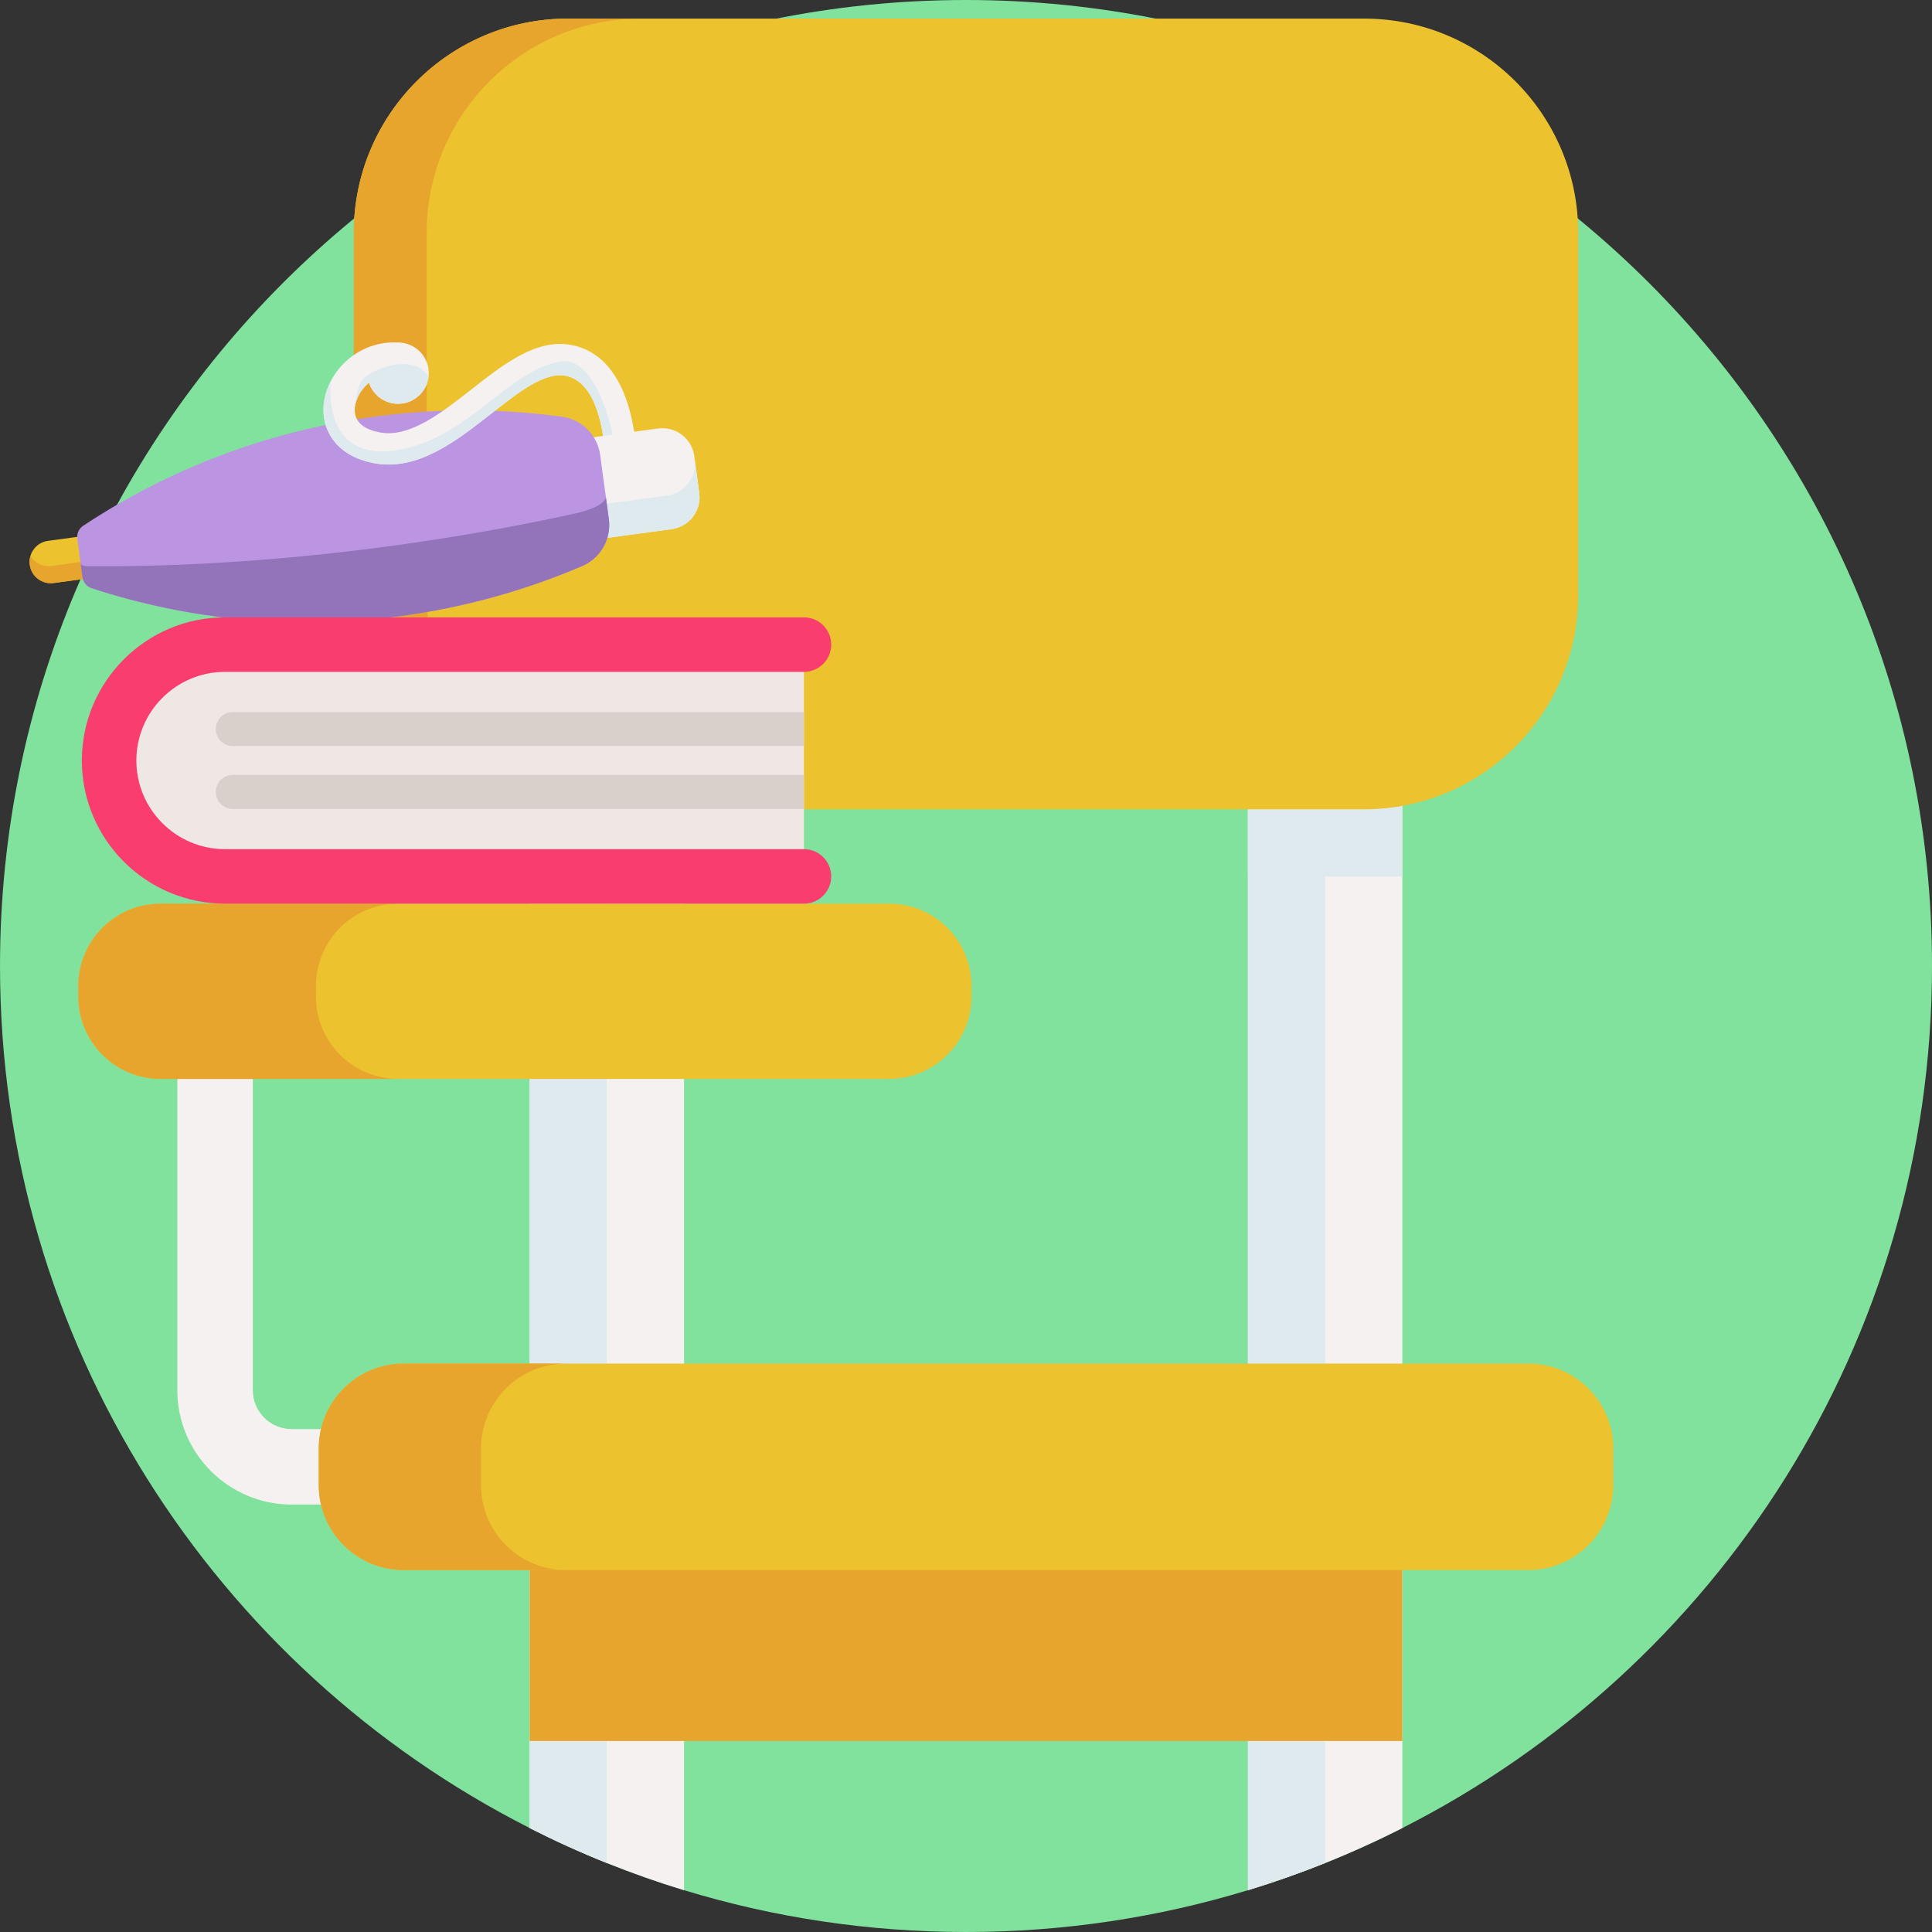 <svg id="Capa_1" enable-background="new 0 0 512 512" height="512" viewBox="0 0 512 512" width="512" xmlns="http://www.w3.org/2000/svg"><rect x="0" y="0" width="512" height="512" fill="#333333" stroke="none"/><g><path d="m512 256c0 99.77-57.08 186.22-140.37 228.45-6.66 3.38-13.48 6.48-20.46 9.27-6.68 2.68-13.5 5.08-20.45 7.2-23.64 7.2-48.73 11.08-74.72 11.08s-51.08-3.88-74.72-11.08c-6.95-2.12-13.77-4.52-20.45-7.2-6.98-2.79-13.8-5.89-20.46-9.27-83.29-42.23-140.37-128.68-140.37-228.45 0-141.38 114.62-256 256-256s256 114.62 256 256z" fill="#80e29d"/><path d="m101.565 398.725h-24.27c-16.705 0-30.295-13.59-30.295-30.295v-105.729h20v105.728c0 5.677 4.618 10.295 10.295 10.295h24.27z" fill="#f6f1f1"/><g><g><g><path d="m140.368 163.604h40.917v219.509h-40.917z" fill="#f6f1f1"/><g fill="#dfeaef"><path d="m140.368 163.604h40.917v68.727h-40.917z"/><path d="m140.368 163.604h20.459v219.509h-20.459z"/></g></g><g><path d="m330.715 163.604h40.917v219.509h-40.917z" fill="#f6f1f1"/><g fill="#dfeaef"><path d="m330.715 163.604h40.917v68.727h-40.917z"/><path d="m330.715 163.604h20.459v219.509h-20.459z"/></g></g></g><g><g><path d="m181.28 374.68v126.24c-6.95-2.12-13.77-4.52-20.45-7.2-6.98-2.79-13.8-5.89-20.46-9.27v-109.77z" fill="#f6f1f1"/><g fill="#dfeaef"><path d="m140.368 374.676h40.917v68.727h-40.917z"/><path d="m160.83 374.68v119.04c-6.98-2.79-13.8-5.89-20.46-9.27v-109.77z"/></g></g><g><path d="m371.63 374.68v109.77c-6.66 3.38-13.48 6.48-20.46 9.27-6.68 2.68-13.5 5.08-20.45 7.2v-126.24z" fill="#f6f1f1"/><g fill="#dfeaef"><path d="m330.715 374.676h40.917v68.727h-40.917z"/><path d="m351.17 374.68v119.04c-6.68 2.68-13.5 5.08-20.45 7.2v-126.24z"/></g></g></g><path d="m140.368 383.112h231.265v78.267h-231.265z" fill="#e7a52e"/><path d="m361.457 214.479h-210.914c-31.363 0-56.787-25.424-56.787-56.787v-95.98c0-31.363 25.424-56.787 56.787-56.787h210.914c31.363 0 56.787 25.424 56.787 56.787v95.98c0 31.362-25.424 56.787-56.787 56.787z" fill="#ecc32e"/><path d="m169.856 214.481h-19.31c-31.36 0-56.79-25.43-56.79-56.79v-95.98c0-31.36 25.43-56.79 56.79-56.79h19.31c-31.36 0-56.78 25.43-56.78 56.79v95.98c0 31.36 25.42 56.79 56.78 56.79z" fill="#e7a52e"/><path d="m405.009 416.09h-298.018c-12.437 0-22.52-10.082-22.52-22.52v-9.692c0-12.437 10.082-22.52 22.52-22.52h298.019c12.437 0 22.52 10.082 22.52 22.52v9.692c-.001 12.438-10.083 22.52-22.521 22.52z" fill="#ecc32e"/><path d="m150.001 416.089h-43.01c-12.43 0-22.52-10.08-22.52-22.52v-9.69c0-12.44 10.09-22.52 22.52-22.52h43.01c-12.44 0-22.52 10.08-22.52 22.52v9.69c0 12.44 10.08 22.52 22.52 22.52z" fill="#e7a52e"/></g><path d="m235.636 239.479h-193.073c-12.047 0-21.813 9.766-21.813 21.813v2.82c0 12.047 9.766 21.813 21.813 21.813h193.073c12.047 0 21.813-9.766 21.813-21.813v-2.82c-.001-12.048-9.767-21.813-21.813-21.813z" fill="#ecc32e"/><path d="m105.553 285.924h-62.99c-12.04 0-21.81-9.76-21.81-21.81v-2.82c0-12.05 9.77-21.81 21.81-21.81h62.99c-12.05 0-21.82 9.76-21.82 21.81v2.82c0 12.05 9.77 21.81 21.82 21.81z" fill="#e7a52e"/><g><path d="m7.889 149.674c.418 3.087 3.259 5.251 6.346 4.833l15.021-2.033-1.513-11.179-15.021 2.033c-3.087.418-5.25 3.259-4.833 6.346z" fill="#ecc32e"/><path d="m183.991 120.876 1.319 9.747c.633 4.674-2.644 8.976-7.318 9.609l-32.64 4.418-3.61-26.673 32.64-4.418c4.674-.633 8.976 2.643 9.609 7.317z" fill="#f6f1f1"/><path d="m184.107 121.716c.633 4.675-2.645 8.973-7.32 9.606l-32.639 4.418 1.206 8.91 32.639-4.418c4.675-.633 7.952-4.936 7.32-9.611z" fill="#dfeaef"/><path d="m8.063 147.344c-.212.733-.28 1.523-.171 2.327.418 3.088 3.255 5.254 6.343 4.836l15.022-2.033-.612-4.52-15.022 2.033c-2.283.31-4.431-.797-5.56-2.643z" fill="#e7a52e"/><path d="m99.094 110.437c-28.497 3.857-54.584 14.024-77.05 28.899-1.146.758-1.747 2.114-1.563 3.475l1.371 10.129c.184 1.361 1.124 2.508 2.43 2.934 25.613 8.373 53.464 11.239 81.961 7.382 16.963-2.296 33.066-6.828 48.072-13.26 4.876-2.096 7.743-7.206 7.032-12.466l-2.293-16.942c-.712-5.259-4.836-9.429-10.092-10.148-16.177-2.211-32.905-2.299-49.868-.003z" fill="#bc95e2"/><path d="m21.369 149.378.482 3.56c.184 1.362 1.125 2.506 2.428 2.936 25.613 8.369 53.468 11.238 81.963 7.381 16.963-2.296 33.066-6.828 48.072-13.26 4.876-2.096 7.743-7.206 7.032-12.466l-.807-5.962c.211 1.56-3.098 3.411-8.108 4.515-15.418 3.386-31.741 6.294-48.704 8.59-28.495 3.857-55.729 5.577-80.235 5.384-1.246-.01-2.068-.276-2.123-.678z" fill="#9373b9"/><path d="m92.973 94.663c-2.224 1.72-4.037 3.893-5.29 6.296 0 0 .001.005-.004.011-.851 1.622-1.448 3.341-1.745 5.095-.254 1.514-.28 3.013-.086 4.45.298 2.203 1.119 4.276 2.43 6.053 1.626 2.209 4.847 5.076 10.955 6.199 11.488 2.108 21.799-5.975 30.895-13.108 7.305-5.728 14.199-11.137 19.708-10.092 11.475 2.176 10.703 26.275 10.692 26.522l3.258.154 5.021.232c.061-1.28 1.282-31.511-17.432-35.054-9.201-1.746-17.927 5.096-26.362 11.713-8.1 6.348-16.47 12.913-24.286 11.476-3.465-.634-7.426-2.391-6.618-7.151.35-2.056 1.642-4.366 3.674-6.05 1.189 3.661 4.855 6.063 8.801 5.529 3.801-.514 6.629-3.578 6.997-7.236.063-.62.054-1.257-.033-1.901-.466-3.442-3.028-6.076-6.224-6.817l-.001-.005c-.011.001-.022-.002-.033-.001-.665-.156-1.358-.231-2.064-.206-4.41-.201-8.699 1.144-12.253 3.891z" fill="#f6f1f1"/><g fill="#dfeaef"><path d="m87.679 100.97c-.851 1.622-1.448 3.341-1.745 5.095-.254 1.514-.28 3.013-.086 4.45.298 2.203 1.119 4.276 2.43 6.053 1.626 2.209 4.847 5.076 10.955 6.199 11.488 2.108 21.799-5.975 30.895-13.108 7.305-5.728 14.199-11.137 19.708-10.092 6.342 1.2 8.939 9.092 9.994 15.959l2.52-.341c-2.402-11.249-7.439-20.236-13.417-19.427-14.325 1.939-24.911 20.978-44.474 23.626-19.3 2.613-16.846-17.859-16.78-18.414z"/><path d="m98.806 98.628c-2.48 1.4-4.004 1.961-4.696 8.83.35-2.056 1.642-4.366 3.674-6.05 1.189 3.661 4.855 6.063 8.801 5.529 3.801-.514 6.629-3.578 6.997-7.236-3.925-5.642-12.297-2.478-14.776-1.073z"/></g></g><g><path d="m213.054 170.827h-153.424c-16.963 0-30.714 13.751-30.714 30.714 0 16.963 13.751 30.714 30.714 30.714h153.424" fill="#efe7e4"/><path d="m213.054 239.479h-153.424c-20.919 0-37.937-17.019-37.937-37.937 0-20.919 17.019-37.937 37.937-37.937h153.423c3.989 0 7.223 3.234 7.223 7.223s-3.234 7.223-7.223 7.223h-153.423c-12.953 0-23.491 10.538-23.491 23.49 0 12.953 10.538 23.491 23.491 23.491h153.423c3.989 0 7.223 3.234 7.223 7.223.001 3.989-3.233 7.224-7.222 7.224z" fill="#f93d6e"/><g fill="#dad0cb"><path d="m61.701 205.363h151.353v9.02h-151.353c-2.491 0-4.51-2.019-4.51-4.51 0-2.49 2.019-4.51 4.51-4.51z"/><path d="m61.701 188.699h151.353v9.02h-151.353c-2.491 0-4.51-2.019-4.51-4.51 0-2.491 2.019-4.51 4.51-4.51z"/></g></g></g></svg>